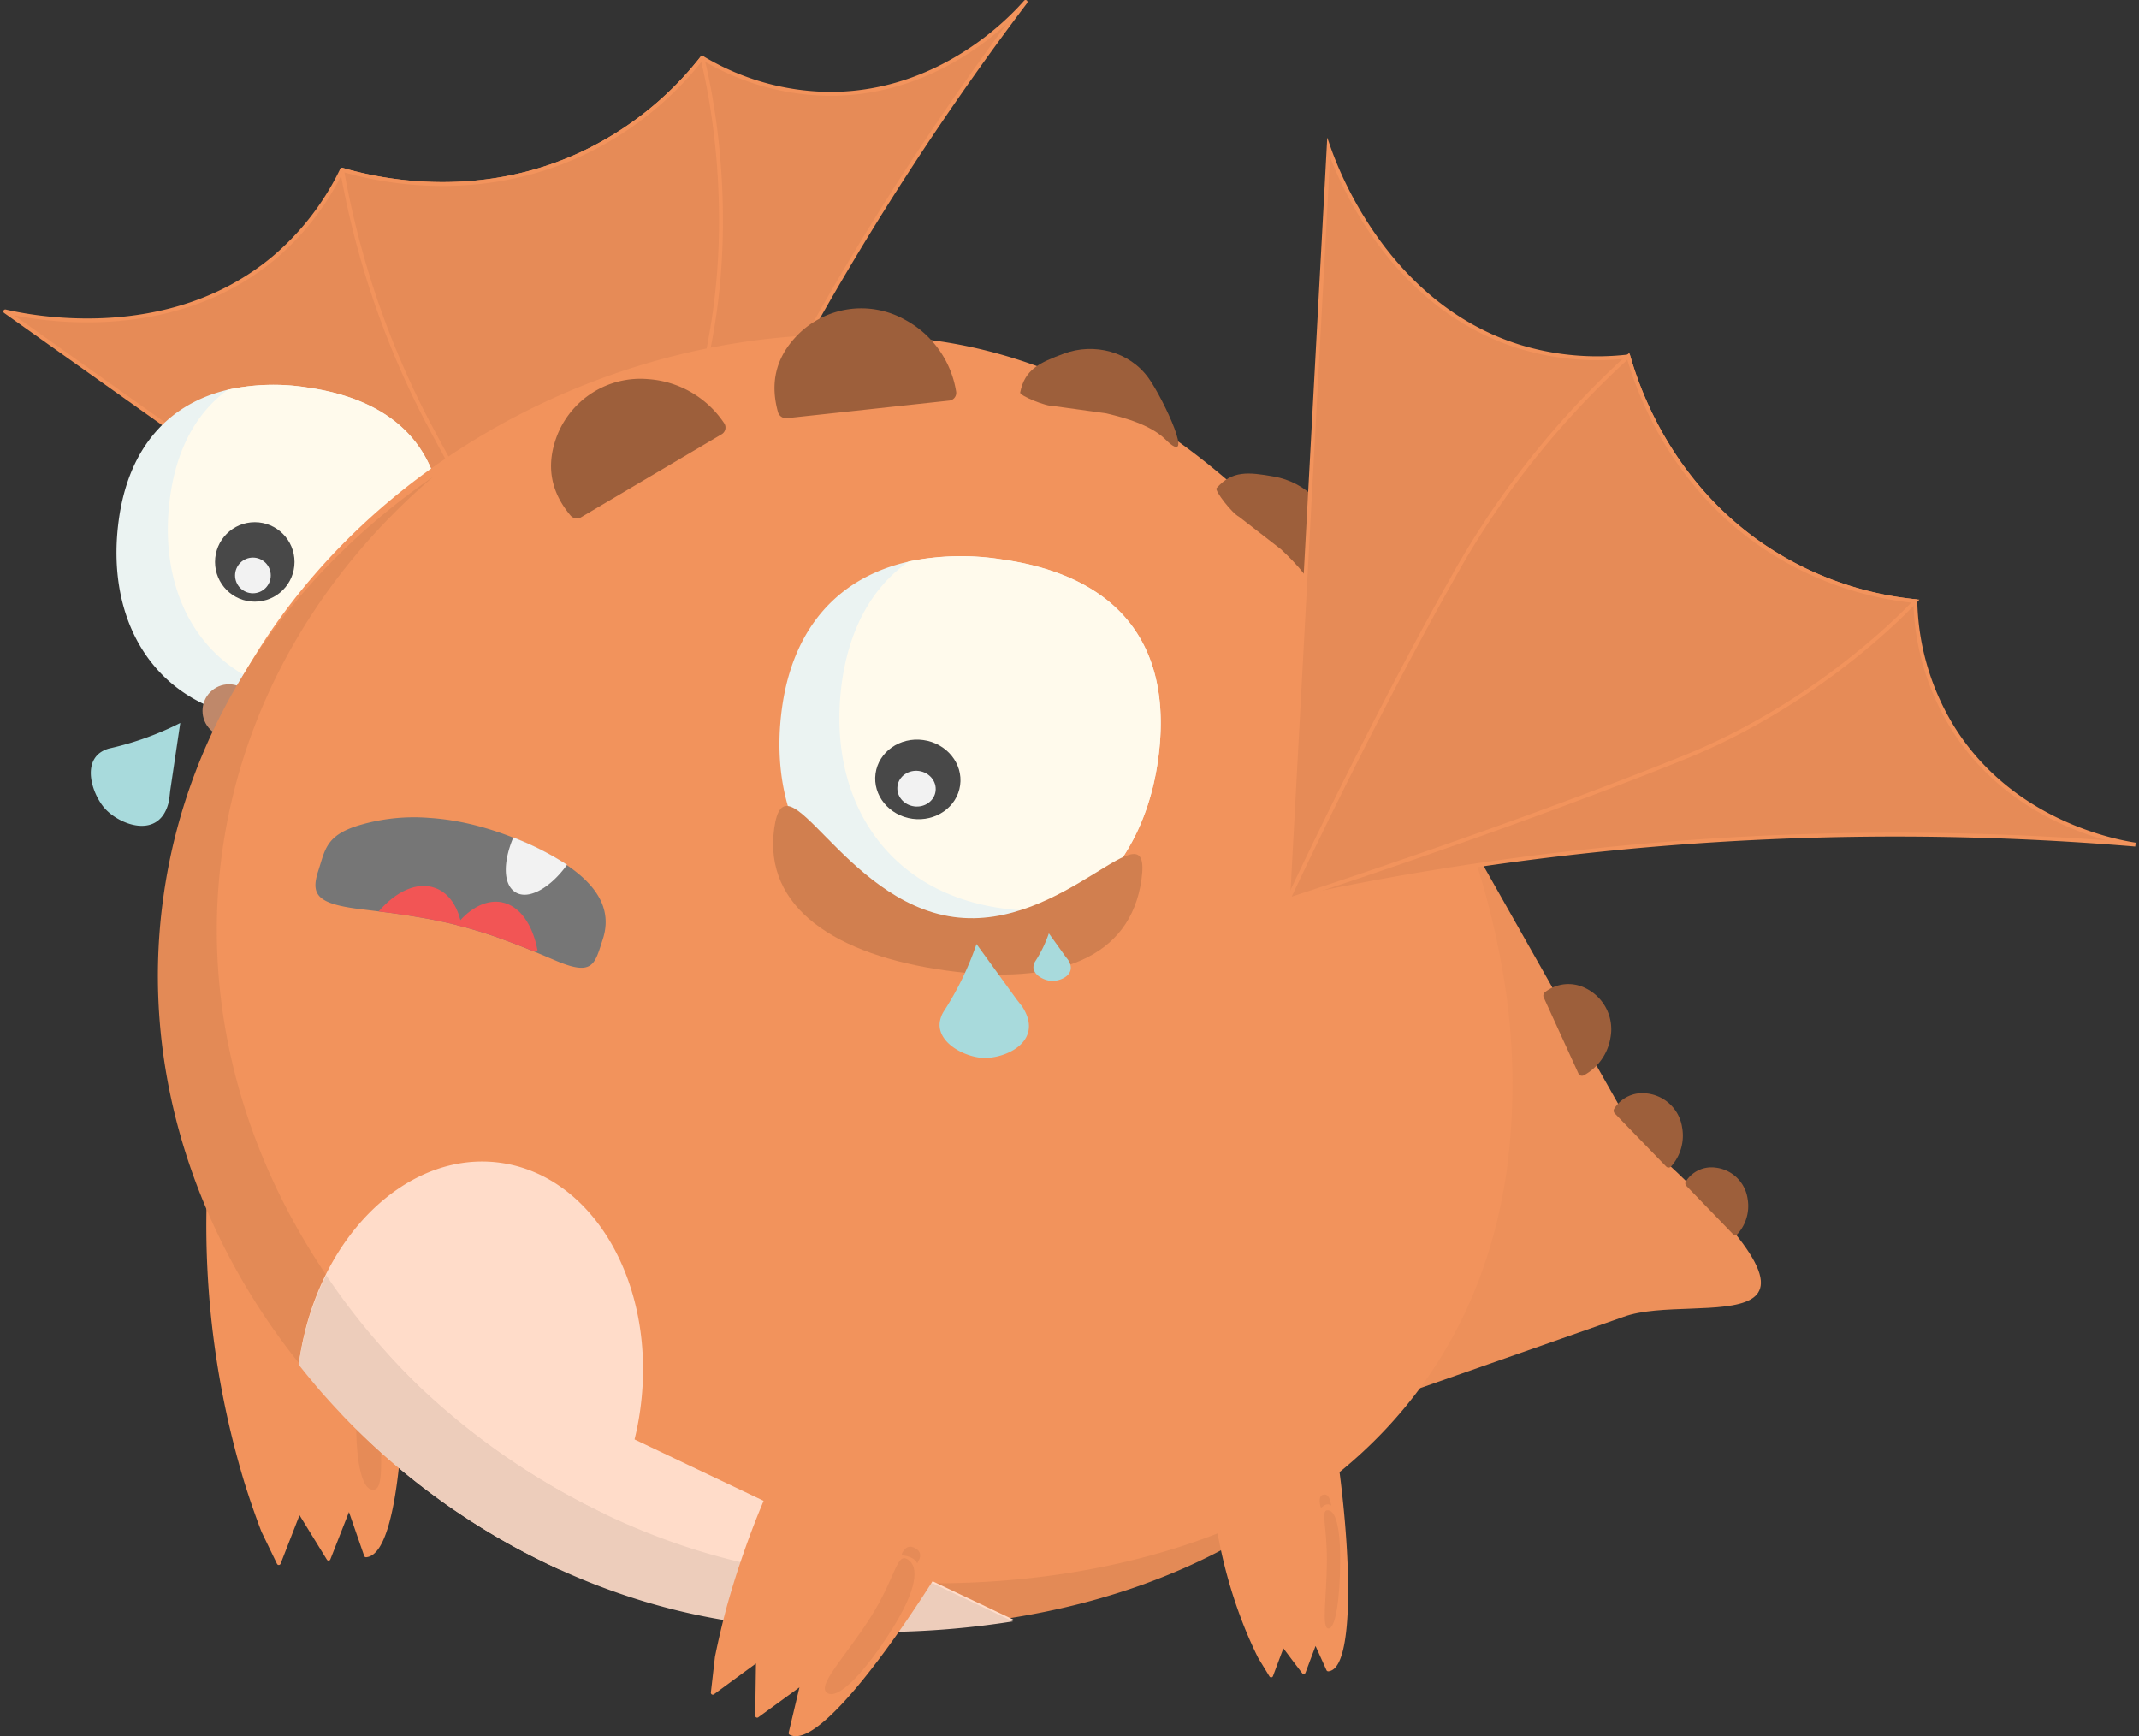 <svg id="Layer_1" data-name="Layer 1" xmlns="http://www.w3.org/2000/svg" width="550" height="446.42" viewBox="0 0 550 446.42"><rect x="0" y="0" width="550" height="446.42" fill="#333333" stroke="none"/><defs><style>.cls-1,.cls-8{fill:#f2935c;}.cls-1,.cls-18,.cls-3{stroke:#f2935c;}.cls-1,.cls-3{stroke-linecap:round;stroke-linejoin:round;}.cls-18,.cls-2,.cls-3{fill:#e68b57;}.cls-4{fill:#ed905a;}.cls-5{fill:#ebf3f2;}.cls-6{fill:#fffaec;}.cls-7{fill:#bf886a;}.cls-9{fill:#484848;}.cls-10{fill:#f2f2f2;}.cls-11{fill:#767676;}.cls-12{fill:#f25555;}.cls-13{fill:#d17f4f;}.cls-14{fill:#9d5f3b;}.cls-15{fill:#e38a56;}.cls-16{fill:#ffdcc9;}.cls-17{fill:#edcdbb;}.cls-18{stroke-miterlimit:10;}.cls-19{fill:#a8dadc;}</style></defs><path class="cls-1" d="M101.06,295.61c5,56.87,1.94,103.53-6.94,104.31l-4.36-12.57-5.28,13.43-3.32-5.39-4.25-6.9-5.23,13.42-4-8.28q-2.3-6-4.36-12.58a227.8,227.8,0,0,1-9.67-72.59"/><path class="cls-2" d="M91.76,360.15c-.67,12.2.59,22.73,4.08,22.93s1.55-10.38,2.23-22.57,4.23-17.22.74-17.42S92.44,348,91.76,360.15Z"/><path class="cls-3" d="M263.7.5a739.52,739.52,0,0,0-94.55,166.12q-5.22,12.82-9.81,25.44a1.27,1.27,0,0,0-.05.16L1.36,80.07c5.43,1.26,41.78,9.14,69.14-13.84a68.44,68.44,0,0,0,17.43-22.6c7.53,2.2,33.64,8.85,61.46-4a85.37,85.37,0,0,0,31.16-24.77,64.63,64.63,0,0,0,33.17,9.27C242.45,24,260.64,4,263.7.5Z"/><path class="cls-3" d="M180.55,14.87s9.19,33.32,2.24,71.55C174.17,134,160.2,188.68,159.34,192.06a1.27,1.27,0,0,0-.05.16s-28.52-44.37-49.66-84.36a224.21,224.21,0,0,1-21.7-64.23c7.53,2.2,33.64,8.85,61.46-4A85.37,85.37,0,0,0,180.55,14.87Z"/><path class="cls-4" d="M368.89,201.19l.37-.13,51.21,90.54c64.63,57.51,15.42,40.24-3,47l-58.11,20.36c-4.56-57.72-2.5-115.67,2.67-173.38l.79,1.38Z"/><path class="cls-5" d="M113.15,145c-2,14.43-8.47,26.26-18.29,33.28-7.83,5.61-17.79,8.17-29.3,6.58-26-3.6-38.6-25.33-35-51.3,2.57-18.55,12.85-29.76,28-33.34a55.08,55.08,0,0,1,20.25-.61C104.75,103.23,116.74,119.08,113.15,145Z"/><path class="cls-6" d="M113.15,145c-2,14.43-8.47,26.26-18.29,33.28a43.35,43.35,0,0,1-16.1.62c-25.95-3.6-38.6-25.33-35-51.28,1.73-12.5,6.94-21.66,14.79-27.4a55.08,55.08,0,0,1,20.25-.61C104.75,103.23,116.74,119.08,113.15,145Z"/><circle class="cls-7" cx="58.88" cy="182.77" r="6.81"/><path class="cls-8" d="M387.49,300.46C377,376.4,310.45,412.31,235.85,413.8a253.65,253.65,0,0,1-40.18-2.4,170.43,170.43,0,0,1-30.92-7.28,184.81,184.81,0,0,1-76.43-49.68q-2.08-2.28-4.06-4.57c-29.4-34.1-45.67-78.52-39.32-124.34C57.32,136.12,151.1,75.22,240.5,87.6c72.59,10.05,132.34,85.13,145.65,160.86A167.72,167.72,0,0,1,387.49,300.46Z"/><path class="cls-5" d="M297.77,195.36c-2.26,16.34-9.77,29.69-21.22,37.6-9.14,6.31-20.77,9.15-34.25,7.29C211.89,236,197,211.36,201.08,182c2.91-21,14.88-33.62,32.57-37.6a66.56,66.56,0,0,1,23.69-.58C287.72,148,301.84,166,297.77,195.36Z"/><path class="cls-6" d="M297.77,195.36c-2.26,16.34-9.77,29.69-21.22,37.6a52.72,52.72,0,0,1-18.84.61c-30.38-4.21-45.29-28.89-41.22-58.25,2-14.15,8-24.49,17.16-30.95a66.56,66.56,0,0,1,23.69-.58C287.72,148,301.84,166,297.77,195.36Z"/><ellipse class="cls-9" cx="236.01" cy="200.42" rx="10.22" ry="10.98" transform="translate(5.12 406.71) rotate(-82.12)"/><ellipse class="cls-10" cx="235.68" cy="202.8" rx="4.59" ry="4.94" transform="translate(2.47 408.44) rotate(-82.12)"/><circle class="cls-9" cx="65.51" cy="144.49" r="10.22"/><circle class="cls-10" cx="65.03" cy="147.96" r="4.59"/><path class="cls-11" d="M155,241.49c-2.09,6.45-2.47,9.58-12,5.56-1.74-.73-3.64-1.55-5.68-2.39-1.44-.6-3-1.21-4.57-1.82-1.34-.52-2.78-1.05-4.24-1.58-2.72-1-5.6-1.89-8.7-2.76l-1-.27c-.35-.1-.7-.2-1.07-.29l-.42-.11-2-.48c-2.24-.52-4.44-.95-6.59-1.33-3.13-.55-6.14-1-9-1.37l-2.34-.3-4.36-.53c-11.52-1.38-13.24-3.7-11.16-10,1.73-5.29,1.91-9,10.34-11.58a49.21,49.21,0,0,1,18-1.95c1.72.11,3.47.29,5.3.56a69.29,69.29,0,0,1,8.17,1.75,81.6,81.6,0,0,1,8,2.67c.66.26,1.32.53,2,.81a71.27,71.27,0,0,1,11.84,6.21C154.62,228.36,157.19,234.77,155,241.49Z"/><path class="cls-10" d="M145.81,222.36c-4.29,5.95-9.84,9.06-13.16,7.13s-3.35-7.8-.66-14.16q1,.39,2,.81A72.83,72.83,0,0,1,145.81,222.36Z"/><path class="cls-12" d="M118.78,238.23c-.35-.1-.7-.2-1.07-.29l-.42-.11-2-.48c-2.24-.52-4.44-.95-6.59-1.33-3.13-.55-6.14-1-9-1.37l-2.34-.3c4.5-5.2,10-7.76,14.61-6,3.17,1.17,5.35,4.17,6.39,8.18C118.56,237.06,118.68,237.64,118.78,238.23Z"/><path class="cls-12" d="M138.22,244.42l-.89.24c-1.44-.6-3-1.21-4.57-1.82-1.34-.52-2.78-1.05-4.24-1.58-2.72-1-5.6-1.89-8.7-2.76l-1-.27c-.35-.1-.7-.2-1.07-.29l-.42-.11c.36-.47.74-.9,1.13-1.32,3.17-3.44,7-5.2,10.57-4.51C133.71,232.93,137,237.82,138.22,244.42Z"/><path class="cls-13" d="M293.51,226.11c-2.8,20.27-21.74,27.39-50.25,23.44s-47-16.24-44.19-36.52,17.59,18.81,46.1,22.75S296.32,205.83,293.51,226.11Z"/><path class="cls-14" d="M244.14,103l-41.79,4.52a2.16,2.16,0,0,1-2.3-1.53c-2.07-7.39-.66-14,4.95-19.77a23,23,0,0,1,27.71-4,25.58,25.58,0,0,1,13.14,18.45A2,2,0,0,1,244.14,103Z"/><path class="cls-14" d="M284.48,106.29,271,104.42c-2.1.11-8.84-2.69-8.68-3.49,1.19-6,5-7.67,11.22-10,7.83-2.89,16.87-.52,21.76,6.24,4,5.59,12.37,23.76,4.31,15.77C295,108.37,285.36,106.58,284.48,106.29Z"/><path class="cls-14" d="M185.64,111.61,149.42,133a2.14,2.14,0,0,1-2.72-.45c-4.94-5.88-6.37-12.48-3.64-20.06a23,23,0,0,1,23.62-15,25.6,25.6,0,0,1,19.57,11.4A2,2,0,0,1,185.64,111.61Z"/><path class="cls-14" d="M445.59,317.32l-12-12.42a.93.93,0,0,1-.09-1.14,7.79,7.79,0,0,1,7.58-3.53,9.39,9.39,0,0,1,8.28,8,10.78,10.78,0,0,1-2.58,9.06A.78.78,0,0,1,445.59,317.32Z"/><path class="cls-14" d="M428.41,299.94,415.2,286.29a1,1,0,0,1-.1-1.26,8.53,8.53,0,0,1,8.33-3.87,10.32,10.32,0,0,1,9.1,8.77,11.89,11.89,0,0,1-2.84,10A.86.86,0,0,1,428.41,299.94Z"/><path class="cls-14" d="M405.88,276.07l-8.95-19.6a1.16,1.16,0,0,1,.37-1.38,9.72,9.72,0,0,1,10.38-1,11.72,11.72,0,0,1,6.4,12.83,13.47,13.47,0,0,1-6.81,9.57A1,1,0,0,1,405.88,276.07Z"/><path class="cls-15" d="M341,380c-28.16,25.2-68.22,37.74-110.93,38.68a248.14,248.14,0,0,1-39.66-2.32,166.77,166.77,0,0,1-30.5-7.23,181.17,181.17,0,0,1-75.34-49.55c-1.37-1.52-2.7-3-4-4.57C51.56,321,35.6,276.6,42,230.75,48.21,185.5,75,147.52,111.37,122.61c-28.53,24.44-48.89,57.8-54.24,96.48-6.35,45.85,9.62,90.26,38.57,124.31,1.31,1.53,2.63,3,4,4.56A181.07,181.07,0,0,0,175,397.51a166,166,0,0,0,30.5,7.23,248.16,248.16,0,0,0,39.66,2.33C280.72,406.28,314.43,397.48,341,380Z"/><path class="cls-15" d="M253.7,413.66l6,2.85a222.27,222.27,0,0,1-29.51,2.61,248.1,248.1,0,0,1-39.65-2.33,168.56,168.56,0,0,1-46.24-13.44l-.48-.2a181.55,181.55,0,0,1-56-39.84l-.28-.3q-1.45-1.47-2.82-3c-1.37-1.52-2.7-3-4-4.56s-2.59-3.09-3.84-4.7A76.13,76.13,0,0,1,78.35,343a70.62,70.62,0,0,1,5.28-14.6c.06-.13.12-.23.19-.36a.75.75,0,0,1,.06-.13,174.06,174.06,0,0,0,12,15.85l.5.57.27.32c1,1.22,2.14,2.45,3.23,3.67,2.58,2.86,5.27,5.62,8.06,8.32a182.88,182.88,0,0,0,47,32.91,3,3,0,0,0,.37.16,169,169,0,0,0,19.9,8.17,166.45,166.45,0,0,0,30.49,7.22,248.34,248.34,0,0,0,35,2.37l1,.49Z"/><path class="cls-16" d="M164.63,362.44a74.5,74.5,0,0,1-1.47,7.68,69.62,69.62,0,0,1-7.95,19.5,59.58,59.58,0,0,1-6.24,8.6,52.24,52.24,0,0,1-4.9,5,181.85,181.85,0,0,1-56.3-40.13c-1-1-1.9-2-2.81-3q-2.05-2.28-4-4.57c-1.38-1.63-2.73-3.26-4.06-5l0-.22a73.45,73.45,0,0,1,1.47-7.71,71.85,71.85,0,0,1,5.47-15c9.6-19.18,26.94-31.08,44.84-28.6C152.94,302.38,169,330.78,164.63,362.44Z"/><path class="cls-16" d="M260.58,416.45a222.85,222.85,0,0,1-30.14,2.7,248.1,248.1,0,0,1-39.65-2.33,166.85,166.85,0,0,1-30.51-7.22,171.73,171.73,0,0,1-16.21-6.42,181.85,181.85,0,0,1-56.3-40.13l2.92-6.15,5.94-12.49,2.3-4.84,64.23,30.55,78.67,37.43,11.93,5.66Z"/><path class="cls-17" d="M155.57,389.33a4.49,4.49,0,0,1-.24.42l-.18.32a60.34,60.34,0,0,1-6.24,8.6,51,51,0,0,1-4.61,4.68,3.9,3.9,0,0,1-.29.28,181.73,181.73,0,0,1-56.3-40.13c-1-1-1.9-2-2.81-3-1.38-1.52-2.7-3-4-4.57s-2.73-3.26-4.06-5l0-.22A76.13,76.13,0,0,1,78.35,343a70.62,70.62,0,0,1,5.28-14.6c.06-.13.12-.23.19-.36a.75.75,0,0,1,.06-.13,174.06,174.06,0,0,0,12,15.85l.5.57.27.32c1,1.22,2.14,2.45,3.23,3.67,2.58,2.86,5.27,5.62,8.06,8.32A185,185,0,0,0,155.57,389.33Z"/><path class="cls-17" d="M260.52,416.9a223,223,0,0,1-30.15,2.7,248,248,0,0,1-39.64-2.33,166.66,166.66,0,0,1-30.51-7.22A171.73,171.73,0,0,1,144,403.63a181.73,181.73,0,0,1-56.3-40.13l.1-.19,2.82-6,5.91-12.45,0,0,.09-.17c1,1.22,2.14,2.45,3.23,3.67,2.58,2.86,5.27,5.62,8.06,8.32a185,185,0,0,0,47.62,32.65,179.6,179.6,0,0,0,19.94,8.08,171.27,171.27,0,0,0,30.92,7.28,256.66,256.66,0,0,0,33.49,2.44l.81.38,1,.49,11.93,5.66,6,2.85Z"/><path class="cls-14" d="M329.37,141.23l-10.77-8.35c-1.87-.95-6.32-6.74-5.79-7.35,4-4.58,8.16-4.16,14.7-3,8.24,1.4,14.89,8,15.76,16.26.72,6.86-1.12,26.76-4.13,15.81C337.41,148.25,330,141.91,329.37,141.23Z"/><path class="cls-1" d="M265.13,361.34c-26.27,50.68-53.93,88.38-61.85,84.28l3.08-12.95-11.67,8.49.09-6.32.12-8.11-11.62,8.52,1.05-9.15q1.26-6.25,3.07-13a227.93,227.93,0,0,1,30.8-66.44"/><path class="cls-1" d="M342.4,367.85c5.32,33.36,4.93,60.83-.87,61.4l-3.31-7.33-3,8-2.37-3.12-3-4-3,8-2.94-4.82c-1.14-2.31-2.25-4.76-3.3-7.34A123.24,123.24,0,0,1,311.72,376"/><path class="cls-18" d="M549.07,217.18A739.35,739.35,0,0,0,358.13,226q-13.63,2.44-26.74,5.31l-.17,0L341.64,37.94c1.84,5.27,14.6,40.2,48.64,51.06a68.55,68.55,0,0,0,28.42,2.65c2.16,7.54,10.49,33.17,36.21,49.82a85.25,85.25,0,0,0,37.58,13.11,64.57,64.57,0,0,0,9.89,33C517.82,211.8,544.49,216.46,549.07,217.18Z"/><path class="cls-18" d="M492.49,154.58s-23.25,25.56-59.28,40.12c-44.79,18.11-98.51,35.54-101.82,36.62l-.17,0s22.27-47.81,44.78-87.05a224.33,224.33,0,0,1,42.7-52.66c2.16,7.54,10.49,33.17,36.21,49.82A85.25,85.25,0,0,0,492.49,154.58Z"/><path class="cls-2" d="M229.32,419c-6.49,10.34-13.62,18.2-16.58,16.34s4.74-9.36,11.24-19.7,6.51-16.5,9.46-14.64S235.82,408.67,229.32,419Z"/><path class="cls-2" d="M344.6,401.58c-.06,9.26-1.13,17.17-3,17.16s-.48-7.93-.42-17.19-1.69-13.23.22-13.22S344.67,392.31,344.6,401.58Z"/><path class="cls-2" d="M340.32,384.31c1.21-.24,1.66,1.17,1.89,2.31s.12,0-1.09.22-1.41,1.47-1.64.33S339.11,384.56,340.32,384.31Z"/><path class="cls-2" d="M235.31,398.08c1.82,1,1.36,2.41.8,3.43s.17.09-1.64-.89-3-.32-2.46-1.34S233.5,397.1,235.31,398.08Z"/><path class="cls-19" d="M270,252.19c-2.05-.28-4.54-1.78-4.25-3.83a2.94,2.94,0,0,1,.45-1.18,32.36,32.36,0,0,0,3.49-7.19l4.31,6,.61.77C277.14,250.6,272.47,252.53,270,252.19Z"/><path class="cls-19" d="M251.84,271.94c-4.91-.68-10.87-4.26-10.19-9.17a7.17,7.17,0,0,1,1.09-2.82,78.27,78.27,0,0,0,8.35-17.21L261.42,257l1.45,1.86C268.84,268.12,257.64,272.74,251.84,271.94Z"/><path class="cls-19" d="M26.49,207.32c-3-3.91-4.81-10.63-.9-13.67a7.12,7.12,0,0,1,2.76-1.26,77.81,77.81,0,0,0,18-6.49l-2.59,17.44-.26,2.35C41.33,216.46,30.08,212,26.49,207.32Z"/></svg>